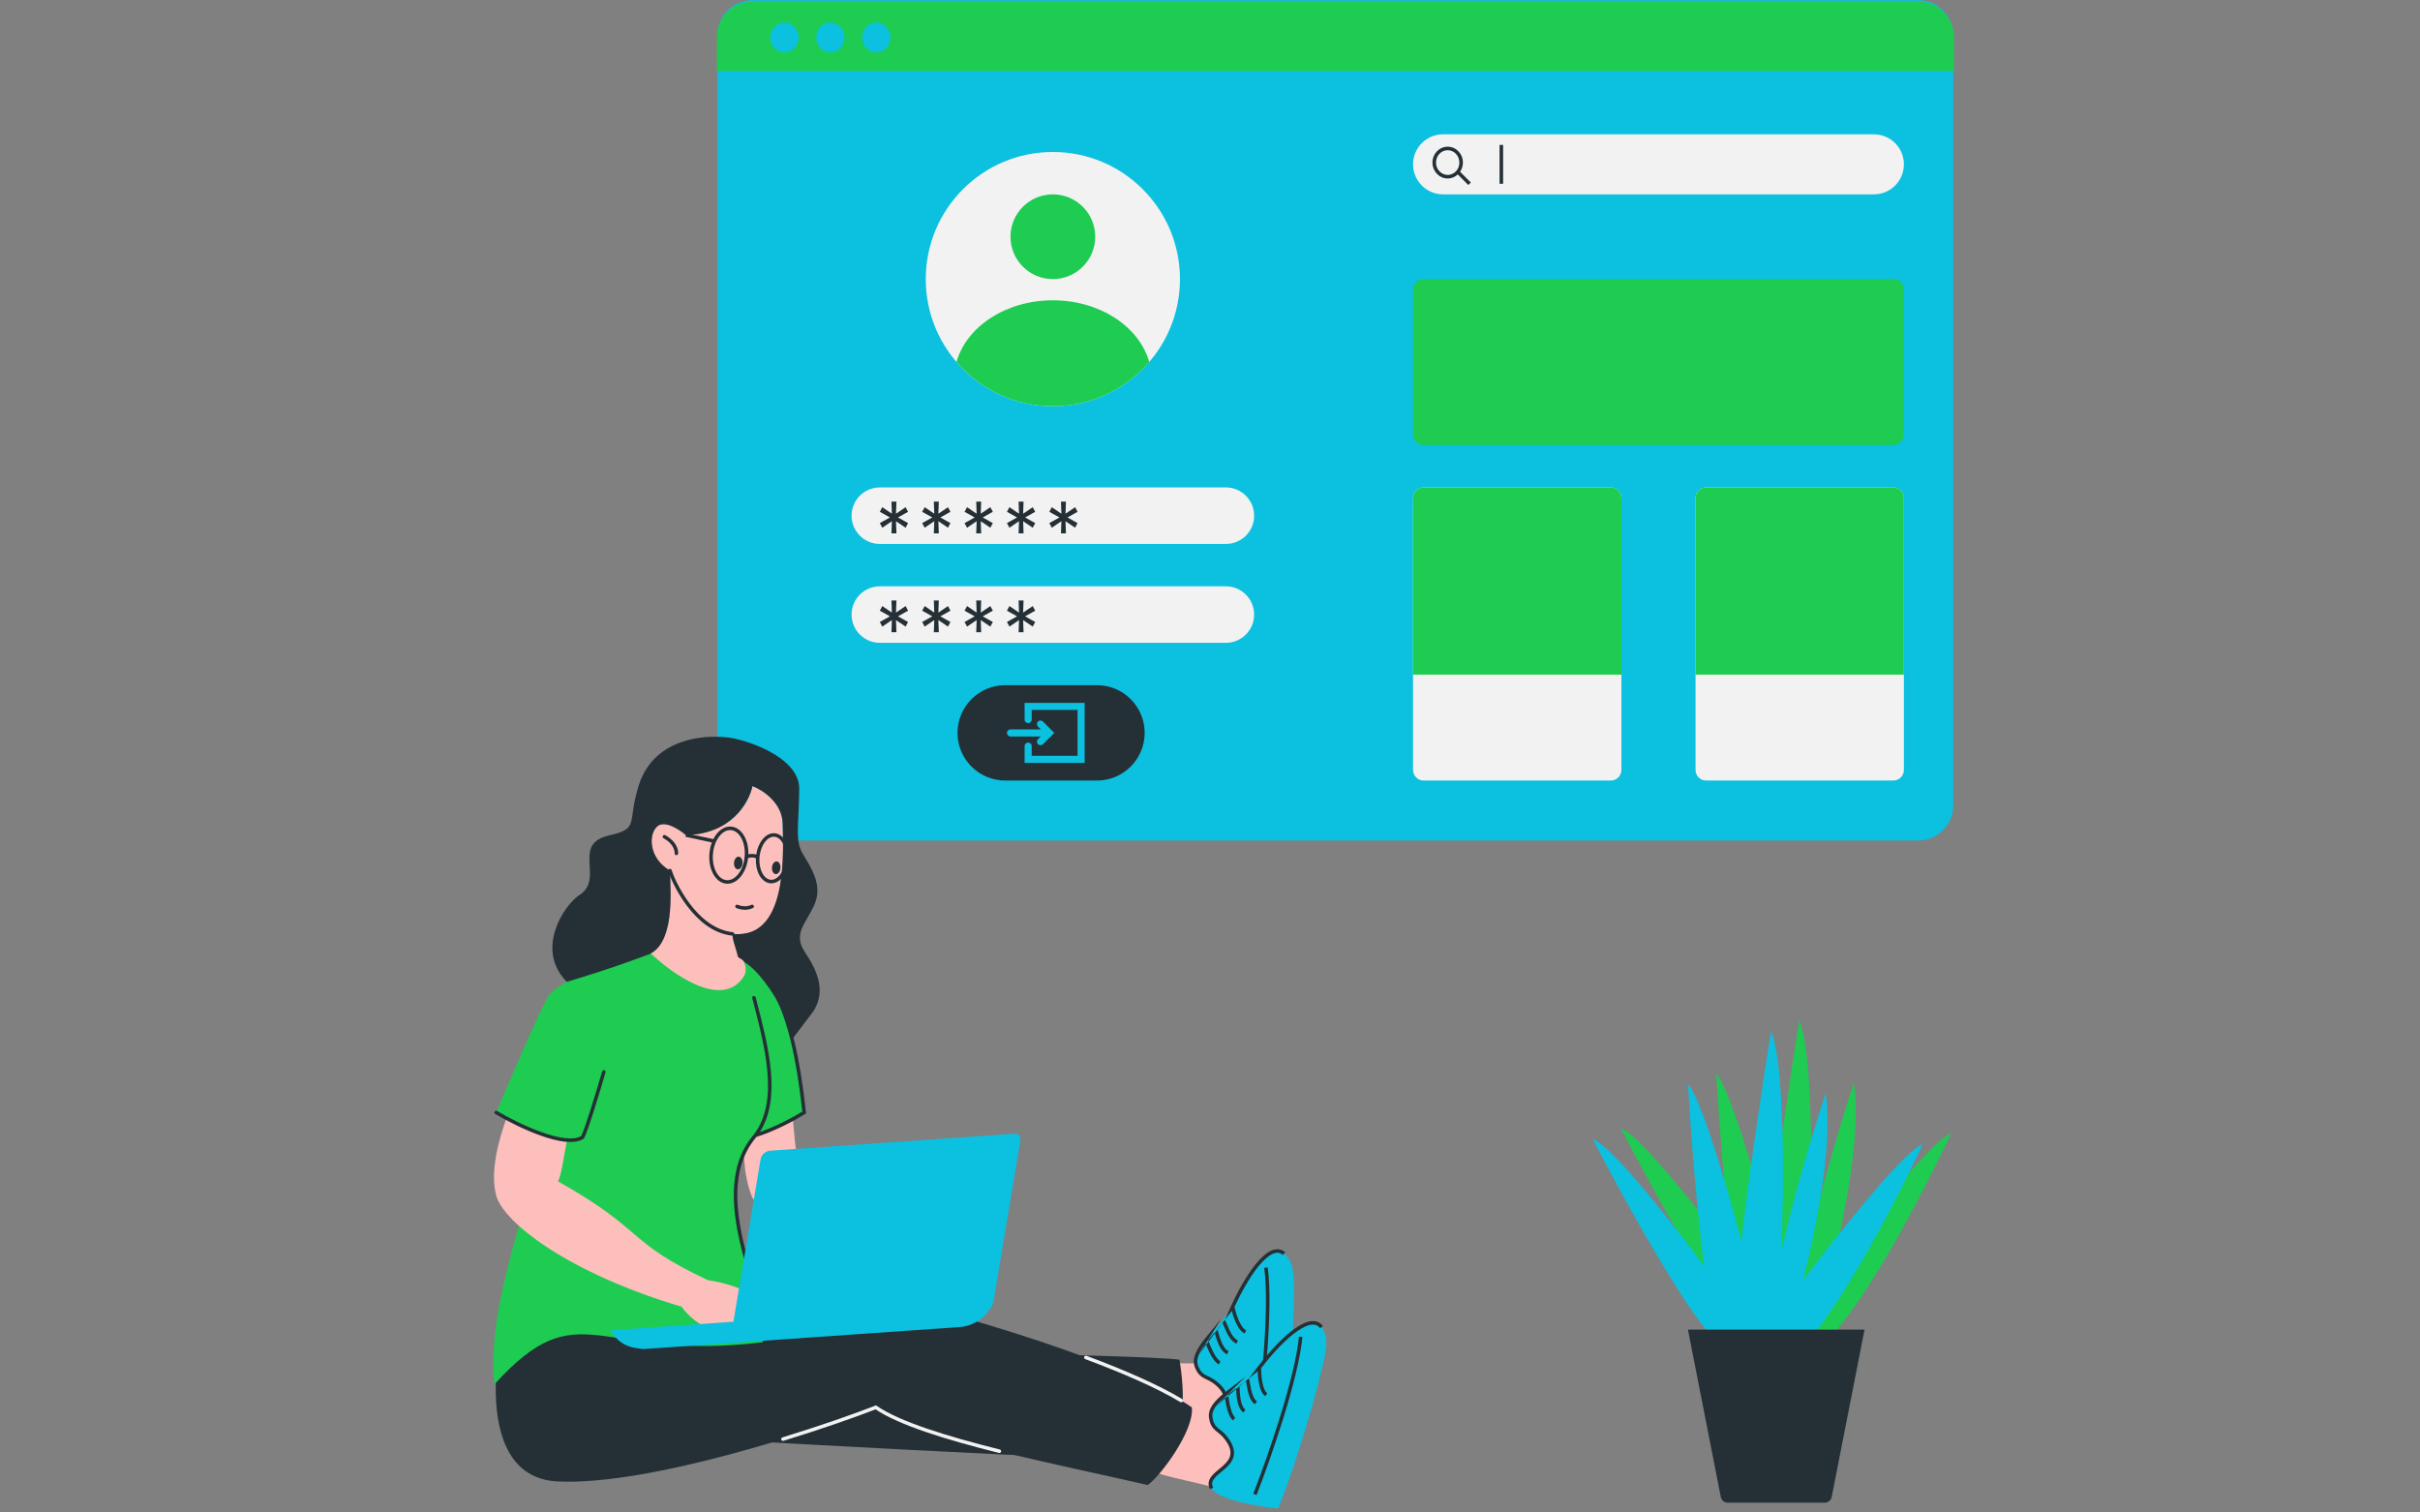 <svg xmlns="http://www.w3.org/2000/svg" xmlns:xlink="http://www.w3.org/1999/xlink" width="400" zoomAndPan="magnify" viewBox="0 0 300 187.5" height="250" preserveAspectRatio="xMidYMid meet" version="1.0"><rect x="0" y="0" width="300" height="187.5" fill="#808080" stroke="none"/><defs><clipPath id="28229de32b"><path d="M 88 0 L 242.543 0 L 242.543 105 L 88 105 Z M 88 0 " clip-rule="nonzero"/></clipPath><clipPath id="d80347b2e1"><path d="M 88 0 L 242.543 0 L 242.543 9 L 88 9 Z M 88 0 " clip-rule="nonzero"/></clipPath></defs><g clip-path="url(#28229de32b)"><path fill="#0cc0df" d="M 88.934 4.395 C 88.934 1.977 90.891 0.016 93.309 0.016 L 237.773 0.016 C 240.191 0.016 242.148 1.977 242.148 4.395 L 242.148 99.828 C 242.148 102.242 240.191 104.203 237.773 104.203 L 93.309 104.203 C 90.891 104.203 88.934 102.242 88.934 99.828 Z M 88.934 4.395 " fill-opacity="1" fill-rule="nonzero"/></g><g clip-path="url(#d80347b2e1)"><path fill="#1ecc52" d="M 88.867 4.594 C 88.867 2.176 90.824 0.215 93.242 0.215 L 237.852 0.215 C 240.266 0.215 242.227 2.176 242.227 4.594 L 242.227 8.805 L 88.867 8.805 Z M 88.867 4.594 " fill-opacity="1" fill-rule="nonzero"/></g><path fill="#0cc0df" d="M 99 4.648 C 99 5.668 98.219 6.5 97.25 6.5 C 96.281 6.5 95.5 5.668 95.5 4.648 C 95.5 3.625 96.281 2.793 97.25 2.793 C 98.219 2.793 99 3.625 99 4.648 Z M 99 4.648 " fill-opacity="1" fill-rule="nonzero"/><path fill="#0cc0df" d="M 104.691 4.648 C 104.691 5.668 103.906 6.5 102.941 6.5 C 101.973 6.5 101.188 5.668 101.188 4.648 C 101.188 3.625 101.973 2.793 102.941 2.793 C 103.906 2.793 104.691 3.625 104.691 4.648 Z M 104.691 4.648 " fill-opacity="1" fill-rule="nonzero"/><path fill="#0cc0df" d="M 110.383 4.648 C 110.383 5.668 109.598 6.5 108.633 6.5 C 107.664 6.5 106.879 5.668 106.879 4.648 C 106.879 3.625 107.664 2.793 108.633 2.793 C 109.598 2.793 110.383 3.625 110.383 4.648 Z M 110.383 4.648 " fill-opacity="1" fill-rule="nonzero"/><path fill="#f2f2f2" d="M 146.277 34.598 C 146.277 43.305 139.223 50.359 130.52 50.359 C 121.816 50.359 114.762 43.305 114.762 34.598 C 114.762 25.895 121.816 18.84 130.52 18.84 C 139.223 18.84 146.277 25.895 146.277 34.598 Z M 146.277 34.598 " fill-opacity="1" fill-rule="nonzero"/><path fill="#f2f2f2" d="M 105.566 63.93 C 105.566 61.996 107.137 60.426 109.07 60.426 L 151.969 60.426 C 153.906 60.426 155.473 61.996 155.473 63.93 C 155.473 65.863 153.906 67.434 151.969 67.434 L 109.07 67.434 C 107.137 67.434 105.566 65.863 105.566 63.93 Z M 105.566 63.93 " fill-opacity="1" fill-rule="nonzero"/><path fill="#f2f2f2" d="M 105.566 76.188 C 105.566 74.254 107.137 72.684 109.07 72.684 L 151.969 72.684 C 153.906 72.684 155.473 74.254 155.473 76.188 C 155.473 78.121 153.906 79.688 151.969 79.688 L 109.07 79.688 C 107.137 79.688 105.566 78.121 105.566 76.188 Z M 105.566 76.188 " fill-opacity="1" fill-rule="nonzero"/><path fill="#253036" d="M 118.699 90.852 C 118.699 87.59 121.348 84.941 124.609 84.941 L 135.992 84.941 C 139.254 84.941 141.902 87.59 141.902 90.852 C 141.902 94.117 139.254 96.762 135.992 96.762 L 124.609 96.762 C 121.348 96.762 118.699 94.117 118.699 90.852 Z M 118.699 90.852 " fill-opacity="1" fill-rule="nonzero"/><path fill="#0cc0df" d="M 128.68 89.445 C 128.852 89.277 129.129 89.277 129.301 89.449 L 130.699 90.867 L 129.297 92.258 C 129.125 92.426 128.848 92.426 128.676 92.254 C 128.508 92.082 128.508 91.805 128.68 91.637 L 129.016 91.301 L 125.266 91.301 C 125.023 91.301 124.828 91.105 124.828 90.863 C 124.828 90.621 125.023 90.426 125.266 90.426 L 129.035 90.426 L 128.676 90.066 C 128.508 89.895 128.508 89.617 128.68 89.445 Z M 128.68 89.445 " fill-opacity="1" fill-rule="evenodd"/><path fill="#0cc0df" d="M 127.016 87.133 L 134.461 87.133 L 134.461 94.574 L 127.016 94.574 L 127.016 92.492 C 127.016 92.254 127.215 92.055 127.457 92.055 C 127.695 92.055 127.895 92.254 127.895 92.492 L 127.895 93.699 L 133.582 93.699 L 133.582 88.008 L 127.895 88.008 L 127.895 89.211 C 127.895 89.453 127.695 89.648 127.457 89.648 C 127.215 89.648 127.016 89.453 127.016 89.211 Z M 127.016 87.133 " fill-opacity="1" fill-rule="evenodd"/><path fill="#1ecc52" d="M 135.773 29.348 C 135.773 32.246 133.422 34.598 130.52 34.598 C 127.617 34.598 125.266 32.246 125.266 29.348 C 125.266 26.445 127.617 24.094 130.52 24.094 C 133.422 24.094 135.773 26.445 135.773 29.348 Z M 135.773 29.348 " fill-opacity="1" fill-rule="nonzero"/><path fill="#1ecc52" d="M 130.52 37.227 C 124.691 37.227 119.812 40.492 118.57 44.875 C 121.461 48.23 125.742 50.359 130.52 50.359 C 135.297 50.359 139.578 48.23 142.469 44.875 C 141.227 40.492 136.348 37.227 130.52 37.227 Z M 130.52 37.227 " fill-opacity="1" fill-rule="nonzero"/><path fill="#253036" d="M 110.512 66.117 L 110.562 64.613 L 109.375 65.422 L 109.07 64.848 L 110.32 64.148 L 109.07 63.449 L 109.375 62.875 L 110.562 63.684 L 110.512 62.18 L 111.129 62.18 L 111.074 63.684 L 112.266 62.875 L 112.57 63.449 L 111.32 64.148 L 112.57 64.848 L 112.266 65.422 L 111.074 64.613 L 111.129 66.117 Z M 110.512 66.117 " fill-opacity="1" fill-rule="nonzero"/><path fill="#253036" d="M 110.512 78.375 L 110.562 76.871 L 109.375 77.68 L 109.07 77.105 L 110.32 76.406 L 109.07 75.707 L 109.375 75.133 L 110.562 75.941 L 110.512 74.438 L 111.129 74.438 L 111.074 75.941 L 112.266 75.133 L 112.57 75.707 L 111.32 76.406 L 112.57 77.105 L 112.266 77.68 L 111.074 76.871 L 111.129 78.375 Z M 110.512 78.375 " fill-opacity="1" fill-rule="nonzero"/><path fill="#253036" d="M 115.766 66.117 L 115.816 64.613 L 114.629 65.422 L 114.32 64.848 L 115.574 64.148 L 114.32 63.449 L 114.629 62.875 L 115.816 63.684 L 115.766 62.18 L 116.379 62.18 L 116.328 63.684 L 117.52 62.875 L 117.824 63.449 L 116.57 64.148 L 117.824 64.848 L 117.52 65.422 L 116.328 64.613 L 116.379 66.117 Z M 115.766 66.117 " fill-opacity="1" fill-rule="nonzero"/><path fill="#253036" d="M 115.766 78.375 L 115.816 76.871 L 114.629 77.68 L 114.32 77.105 L 115.574 76.406 L 114.32 75.707 L 114.629 75.133 L 115.816 75.941 L 115.766 74.438 L 116.379 74.438 L 116.328 75.941 L 117.52 75.133 L 117.824 75.707 L 116.57 76.406 L 117.824 77.105 L 117.52 77.68 L 116.328 76.871 L 116.379 78.375 Z M 115.766 78.375 " fill-opacity="1" fill-rule="nonzero"/><path fill="#253036" d="M 121.02 66.117 L 121.07 64.613 L 119.883 65.422 L 119.574 64.848 L 120.828 64.148 L 119.574 63.449 L 119.883 62.875 L 121.07 63.684 L 121.02 62.18 L 121.633 62.18 L 121.582 63.684 L 122.77 62.875 L 123.078 63.449 L 121.824 64.148 L 123.078 64.848 L 122.77 65.422 L 121.582 64.613 L 121.633 66.117 Z M 121.02 66.117 " fill-opacity="1" fill-rule="nonzero"/><path fill="#253036" d="M 121.02 78.375 L 121.07 76.871 L 119.883 77.68 L 119.574 77.105 L 120.828 76.406 L 119.574 75.707 L 119.883 75.133 L 121.07 75.941 L 121.02 74.438 L 121.633 74.438 L 121.582 75.941 L 122.77 75.133 L 123.078 75.707 L 121.824 76.406 L 123.078 77.105 L 122.77 77.68 L 121.582 76.871 L 121.633 78.375 Z M 121.02 78.375 " fill-opacity="1" fill-rule="nonzero"/><path fill="#253036" d="M 126.273 66.117 L 126.324 64.613 L 125.137 65.422 L 124.828 64.848 L 126.082 64.148 L 124.828 63.449 L 125.137 62.875 L 126.324 63.684 L 126.273 62.18 L 126.887 62.18 L 126.836 63.684 L 128.023 62.875 L 128.332 63.449 L 127.078 64.148 L 128.332 64.848 L 128.023 65.422 L 126.836 64.613 L 126.887 66.117 Z M 126.273 66.117 " fill-opacity="1" fill-rule="nonzero"/><path fill="#253036" d="M 131.527 66.117 L 131.578 64.613 L 130.387 65.422 L 130.082 64.848 L 131.336 64.148 L 130.082 63.449 L 130.387 62.875 L 131.578 63.684 L 131.527 62.18 L 132.141 62.18 L 132.09 63.684 L 133.277 62.875 L 133.582 63.449 L 132.332 64.148 L 133.582 64.848 L 133.277 65.422 L 132.09 64.613 L 132.141 66.117 Z M 131.527 66.117 " fill-opacity="1" fill-rule="nonzero"/><path fill="#253036" d="M 126.273 78.375 L 126.324 76.871 L 125.137 77.68 L 124.828 77.105 L 126.082 76.406 L 124.828 75.707 L 125.137 75.133 L 126.324 75.941 L 126.273 74.438 L 126.887 74.438 L 126.836 75.941 L 128.023 75.133 L 128.332 75.707 L 127.078 76.406 L 128.332 77.105 L 128.023 77.68 L 126.836 76.871 L 126.887 78.375 Z M 126.273 78.375 " fill-opacity="1" fill-rule="nonzero"/><path fill="#f2f2f2" d="M 175.172 20.371 C 175.172 18.316 176.836 16.652 178.891 16.652 L 232.301 16.652 C 234.355 16.652 236.02 18.316 236.02 20.371 C 236.02 22.426 234.355 24.094 232.301 24.094 L 178.891 24.094 C 176.836 24.094 175.172 22.426 175.172 20.371 Z M 175.172 20.371 " fill-opacity="1" fill-rule="nonzero"/><path fill="#253036" d="M 179.465 18.621 C 178.676 18.621 178.016 19.297 178.016 20.152 C 178.016 21.008 178.676 21.684 179.465 21.684 C 179.895 21.684 180.281 21.488 180.551 21.172 C 180.777 20.902 180.914 20.547 180.914 20.152 C 180.914 19.297 180.258 18.621 179.465 18.621 Z M 177.578 20.152 C 177.578 19.074 178.414 18.184 179.465 18.184 C 180.52 18.184 181.352 19.074 181.352 20.152 C 181.352 20.578 181.223 20.969 181.004 21.293 L 182.332 22.625 L 182.02 22.934 L 180.719 21.625 C 180.387 21.934 179.949 22.125 179.465 22.125 C 178.414 22.125 177.578 21.23 177.578 20.152 Z M 177.578 20.152 " fill-opacity="1" fill-rule="evenodd"/><path fill="#1ecc52" d="M 175.172 35.914 C 175.172 35.188 175.762 34.598 176.484 34.598 L 234.707 34.598 C 235.434 34.598 236.02 35.188 236.02 35.914 L 236.02 53.859 C 236.02 54.586 235.434 55.176 234.707 55.176 L 176.484 55.176 C 175.762 55.176 175.172 54.586 175.172 53.859 Z M 175.172 35.914 " fill-opacity="1" fill-rule="nonzero"/><path fill="#f2f2f2" d="M 175.172 61.742 C 175.172 61.016 175.762 60.426 176.484 60.426 L 199.688 60.426 C 200.41 60.426 201 61.016 201 61.742 L 201 95.449 C 201 96.176 200.41 96.762 199.688 96.762 L 176.484 96.762 C 175.762 96.762 175.172 96.176 175.172 95.449 Z M 175.172 61.742 " fill-opacity="1" fill-rule="nonzero"/><path fill="#f2f2f2" d="M 210.191 61.742 C 210.191 61.016 210.781 60.426 211.508 60.426 L 234.707 60.426 C 235.434 60.426 236.02 61.016 236.02 61.742 L 236.02 95.449 C 236.02 96.176 235.434 96.762 234.707 96.762 L 211.508 96.762 C 210.781 96.762 210.191 96.176 210.191 95.449 Z M 210.191 61.742 " fill-opacity="1" fill-rule="nonzero"/><path fill="#1ecc52" d="M 175.172 61.742 C 175.172 61.016 175.762 60.426 176.484 60.426 L 199.688 60.426 C 200.41 60.426 201 61.016 201 61.742 L 201 83.629 L 175.172 83.629 Z M 175.172 61.742 " fill-opacity="1" fill-rule="nonzero"/><path fill="#1ecc52" d="M 210.191 61.742 C 210.191 61.016 210.781 60.426 211.508 60.426 L 234.707 60.426 C 235.434 60.426 236.02 61.016 236.02 61.742 L 236.02 83.629 L 210.191 83.629 Z M 210.191 61.742 " fill-opacity="1" fill-rule="nonzero"/><path fill="#253036" d="M 185.898 17.965 L 186.336 17.965 L 186.336 22.781 L 185.898 22.781 Z M 185.898 17.965 " fill-opacity="1" fill-rule="evenodd"/><path fill="#fcbfbc" d="M 153.754 178.465 C 152.594 177.211 145.402 178.027 142.746 177.508 L 142.277 168.547 C 142.496 168.535 150.914 170.285 152.066 167.156 C 155.176 169.625 154.219 176.176 153.754 178.465 Z M 153.754 178.465 " fill-opacity="1" fill-rule="nonzero"/><path fill="#0cc0df" d="M 148.336 169.438 C 148.984 171.043 149.801 170.441 151.176 171.855 C 153.781 174.539 148.859 176.125 150.41 177.949 C 151.375 179.086 156.469 178.906 159.016 178.5 C 159.703 174.172 160.387 165.855 160.402 160.199 C 160.406 158.5 160.488 156.488 159.188 155.402 C 157.246 153.781 154.285 158.723 152.805 162.012 C 152.395 162.57 151.973 163.109 151.578 163.605 L 151.465 163.746 C 151.203 164.078 150.934 164.398 150.668 164.715 C 150.27 165.191 149.879 165.652 149.531 166.094 C 148.559 167.328 147.926 168.426 148.336 169.438 Z M 148.336 169.438 " fill-opacity="1" fill-rule="nonzero"/><path fill="#253036" d="M 148.617 167.93 C 148.402 168.453 148.363 168.918 148.539 169.352 C 148.691 169.734 148.852 169.973 149.016 170.141 C 149.18 170.305 149.359 170.414 149.578 170.523 C 149.637 170.551 149.699 170.582 149.762 170.609 C 150.184 170.812 150.707 171.062 151.332 171.703 C 152.02 172.41 152.234 173.078 152.152 173.711 C 152.074 174.328 151.719 174.875 151.363 175.355 C 151.277 175.473 151.191 175.582 151.113 175.688 C 151.02 175.809 150.926 175.93 150.832 176.055 C 150.668 176.281 150.531 176.492 150.441 176.695 C 150.348 176.895 150.309 177.078 150.32 177.254 C 150.336 177.426 150.406 177.609 150.574 177.805 L 150.242 178.09 C 150.023 177.832 149.91 177.566 149.887 177.289 C 149.863 177.02 149.93 176.758 150.043 176.512 C 150.152 176.27 150.309 176.031 150.48 175.797 C 150.57 175.676 150.672 175.543 150.773 175.41 C 150.855 175.301 150.938 175.195 151.012 175.094 C 151.367 174.617 151.656 174.148 151.719 173.656 C 151.781 173.184 151.633 172.645 151.016 172.008 C 150.449 171.426 149.992 171.207 149.578 171.008 C 149.512 170.977 149.449 170.945 149.387 170.914 C 149.148 170.797 148.918 170.664 148.703 170.445 C 148.488 170.23 148.301 169.938 148.133 169.516 C 147.898 168.941 147.969 168.355 148.215 167.766 C 148.453 167.18 148.871 166.578 149.359 165.957 C 149.652 165.582 149.98 165.195 150.312 164.797 C 150.375 164.723 150.438 164.648 150.504 164.574 C 150.766 164.258 151.031 163.938 151.293 163.609 L 151.406 163.469 M 151.547 163.992 C 151.336 164.254 151.125 164.512 150.914 164.762 C 150.926 164.793 150.934 164.824 150.941 164.859 C 150.953 164.902 150.965 164.949 150.98 165 L 150.984 165.016 C 151 165.07 151.016 165.133 151.031 165.195 C 151.102 165.457 151.191 165.77 151.309 166.086 C 151.426 166.402 151.57 166.715 151.738 166.969 C 151.91 167.227 152.094 167.41 152.297 167.492 L 152.125 167.898 C 151.812 167.766 151.566 167.504 151.375 167.211 C 151.18 166.918 151.023 166.57 150.898 166.238 C 150.777 165.902 150.68 165.574 150.609 165.312 C 150.598 165.262 150.582 165.215 150.57 165.168 C 150.293 165.5 150.027 165.82 149.777 166.133 C 149.785 166.145 149.789 166.16 149.797 166.18 C 149.887 166.426 150.047 166.871 150.27 167.344 C 150.414 167.648 150.578 167.957 150.758 168.215 C 150.938 168.473 151.125 168.668 151.301 168.766 L 151.086 169.148 C 150.824 169 150.594 168.746 150.398 168.465 C 150.199 168.18 150.023 167.848 149.875 167.531 C 149.703 167.164 149.559 166.801 149.461 166.539 C 149.09 167.035 148.797 167.496 148.617 167.93 M 151.848 163.617 C 151.922 163.75 151.996 163.914 152.066 164.086 C 152.09 164.141 152.113 164.199 152.141 164.258 C 152.227 164.465 152.316 164.684 152.422 164.906 C 152.559 165.188 152.707 165.461 152.883 165.688 C 153.059 165.914 153.25 166.082 153.457 166.172 L 153.285 166.574 C 152.984 166.445 152.738 166.215 152.539 165.957 C 152.336 165.695 152.168 165.391 152.027 165.094 C 151.918 164.859 151.82 164.629 151.734 164.422 C 151.711 164.363 151.688 164.309 151.664 164.254 C 151.621 164.156 151.582 164.066 151.547 163.992 M 151.848 163.617 C 152.125 163.27 152.41 162.898 152.699 162.516 C 152.809 162.922 152.965 163.402 153.16 163.852 C 153.297 164.172 153.461 164.48 153.645 164.734 C 153.828 164.984 154.047 165.203 154.305 165.312 L 154.477 164.91 C 154.324 164.844 154.16 164.699 154 164.477 C 153.84 164.258 153.691 163.977 153.559 163.676 C 153.312 163.105 153.129 162.469 153.031 162.035 C 153.77 160.41 154.859 158.406 155.992 157.004 C 156.57 156.289 157.145 155.75 157.676 155.484 C 157.941 155.352 158.184 155.293 158.406 155.305 C 158.625 155.312 158.836 155.395 159.047 155.57 L 159.324 155.234 C 159.051 155.004 158.746 154.883 158.426 154.867 C 158.109 154.852 157.793 154.938 157.48 155.09 C 156.867 155.398 156.242 155.996 155.652 156.727 C 154.473 158.188 153.359 160.25 152.613 161.902 M 157.117 167.352 C 156.84 171.168 156.387 174.973 156.023 177.492 L 155.59 177.43 C 155.953 174.918 156.406 171.125 156.684 167.32 C 156.961 163.512 157.059 159.711 156.723 157.176 L 157.156 157.117 C 157.5 159.703 157.398 163.543 157.117 167.352 Z M 157.117 167.352 " fill-opacity="1" fill-rule="evenodd"/><path fill="#fcbfbc" d="M 153.348 185.773 C 152.496 184.293 145.309 183.469 142.836 182.367 L 144.395 173.527 C 144.609 173.566 152.418 177.164 154.246 174.375 C 156.719 177.48 154.312 183.648 153.348 185.773 Z M 153.348 185.773 " fill-opacity="1" fill-rule="nonzero"/><path fill="#0cc0df" d="M 150.098 175.758 C 150.367 177.469 151.297 177.066 152.32 178.754 C 154.254 181.957 149.102 182.391 150.203 184.516 C 150.887 185.844 155.891 186.816 158.465 186.992 C 160.109 182.93 162.645 174.98 163.93 169.469 C 164.316 167.816 164.848 165.875 163.828 164.523 C 162.301 162.508 158.305 166.656 156.121 169.531 C 155.594 169.98 155.062 170.41 154.57 170.805 L 154.426 170.918 C 154.094 171.18 153.762 171.434 153.434 171.68 C 152.934 172.059 152.449 172.418 152.012 172.77 C 150.789 173.754 149.926 174.68 150.098 175.758 Z M 150.098 175.758 " fill-opacity="1" fill-rule="nonzero"/><path fill="#253036" d="M 150.711 174.355 C 150.383 174.812 150.238 175.258 150.312 175.723 C 150.375 176.129 150.477 176.395 150.602 176.594 C 150.723 176.793 150.875 176.938 151.066 177.094 C 151.117 177.137 151.168 177.18 151.223 177.223 C 151.59 177.512 152.043 177.875 152.504 178.641 C 153.016 179.484 153.078 180.18 152.855 180.781 C 152.641 181.363 152.172 181.816 151.715 182.207 C 151.605 182.301 151.5 182.387 151.395 182.473 C 151.277 182.57 151.16 182.668 151.043 182.77 C 150.832 182.953 150.648 183.125 150.516 183.301 C 150.379 183.48 150.297 183.648 150.273 183.82 C 150.25 183.992 150.277 184.184 150.395 184.418 L 150.008 184.617 C 149.852 184.316 149.801 184.031 149.84 183.758 C 149.879 183.488 150.004 183.25 150.168 183.035 C 150.328 182.824 150.539 182.625 150.754 182.438 C 150.871 182.34 151 182.23 151.125 182.125 C 151.23 182.039 151.336 181.953 151.434 181.871 C 151.887 181.484 152.273 181.098 152.445 180.629 C 152.609 180.184 152.59 179.625 152.133 178.867 C 151.711 178.172 151.312 177.852 150.953 177.566 C 150.898 177.523 150.84 177.477 150.785 177.434 C 150.582 177.266 150.387 177.086 150.227 176.824 C 150.066 176.562 149.949 176.238 149.879 175.789 C 149.785 175.18 149.984 174.621 150.352 174.102 C 150.719 173.586 151.262 173.094 151.875 172.598 C 152.246 172.301 152.652 171.996 153.066 171.684 C 153.145 171.625 153.223 171.566 153.301 171.508 C 153.629 171.258 153.961 171.008 154.289 170.746 L 154.434 170.633 M 154.449 171.176 C 154.188 171.383 153.922 171.586 153.66 171.781 C 153.664 171.816 153.664 171.848 153.668 171.883 C 153.668 171.926 153.668 171.977 153.672 172.027 L 153.672 172.043 C 153.672 172.102 153.676 172.168 153.68 172.234 C 153.688 172.5 153.707 172.828 153.75 173.16 C 153.793 173.496 153.859 173.832 153.969 174.121 C 154.074 174.41 154.215 174.629 154.391 174.754 L 154.133 175.109 C 153.859 174.91 153.68 174.602 153.559 174.273 C 153.434 173.941 153.359 173.57 153.316 173.219 C 153.27 172.863 153.25 172.52 153.242 172.25 C 153.238 172.199 153.238 172.148 153.234 172.102 C 152.891 172.363 152.559 172.613 152.246 172.863 C 152.25 172.879 152.25 172.895 152.254 172.91 C 152.285 173.176 152.344 173.645 152.453 174.156 C 152.523 174.484 152.617 174.82 152.73 175.109 C 152.852 175.406 152.988 175.637 153.137 175.773 L 152.84 176.094 C 152.621 175.891 152.453 175.59 152.324 175.273 C 152.195 174.949 152.098 174.59 152.023 174.246 C 151.938 173.852 151.883 173.465 151.848 173.188 C 151.375 173.586 150.984 173.973 150.711 174.355 M 154.828 170.879 C 154.871 171.023 154.902 171.203 154.938 171.383 C 154.945 171.441 154.957 171.504 154.969 171.566 C 155.004 171.785 155.047 172.023 155.098 172.262 C 155.168 172.566 155.254 172.867 155.371 173.129 C 155.492 173.391 155.637 173.598 155.824 173.73 L 155.562 174.082 C 155.297 173.891 155.113 173.609 154.973 173.312 C 154.836 173.012 154.742 172.676 154.672 172.355 C 154.617 172.105 154.574 171.855 154.535 171.637 C 154.523 171.574 154.516 171.516 154.504 171.457 C 154.484 171.352 154.469 171.258 154.449 171.176 M 154.828 170.879 C 155.176 170.598 155.539 170.305 155.906 169.996 C 155.922 170.414 155.965 170.918 156.055 171.402 C 156.117 171.742 156.207 172.078 156.328 172.371 C 156.449 172.656 156.613 172.918 156.84 173.082 L 157.098 172.727 C 156.965 172.633 156.84 172.453 156.73 172.199 C 156.625 171.949 156.543 171.645 156.484 171.32 C 156.367 170.707 156.336 170.047 156.34 169.605 C 157.422 168.184 158.934 166.477 160.355 165.363 C 161.078 164.801 161.762 164.402 162.34 164.262 C 162.625 164.195 162.875 164.191 163.086 164.25 C 163.297 164.312 163.488 164.438 163.652 164.656 L 164 164.391 C 163.785 164.102 163.516 163.918 163.207 163.832 C 162.902 163.742 162.57 163.758 162.234 163.836 C 161.566 164 160.824 164.441 160.086 165.02 C 158.609 166.176 157.059 167.938 155.961 169.379 M 159.125 175.703 C 157.996 179.359 156.695 182.961 155.773 185.336 L 155.367 185.18 C 156.285 182.812 157.578 179.219 158.707 175.574 C 159.832 171.926 160.785 168.246 161.027 165.699 L 161.461 165.738 C 161.215 168.336 160.254 172.051 159.125 175.703 Z M 159.125 175.703 " fill-opacity="1" fill-rule="evenodd"/><path fill="#fcbfbc" d="M 98.941 144.039 C 98.5 142.508 98.238 137.125 98.062 136.598 C 96.02 137.328 92.855 137.648 92.152 139.227 C 92.152 141.633 92.016 145.539 93.25 148.418 C 93.906 149.949 103.609 155.422 106.82 156.078 L 112.074 153.453 C 110.32 152.051 102.805 145.5 98.941 144.039 Z M 98.941 144.039 " fill-opacity="1" fill-rule="nonzero"/><path fill="#253036" d="M 146.215 168.555 C 140.609 167.855 98.715 167.461 81.645 166.367 C 80.242 168.645 79.309 175.047 79.016 177.969 C 82.52 177.969 142.93 181.688 144.242 180.812 C 147.09 177.969 146.871 172.496 146.215 168.555 Z M 146.215 168.555 " fill-opacity="1" fill-rule="nonzero"/><path fill="#253036" d="M 69.168 183.656 C 57.785 183.133 61.477 163.887 64.688 155.859 C 68.48 158.699 77.25 164.266 81.977 163.809 C 92.5 162.754 103.352 160.043 107.473 160.457 C 111.777 160.887 138.75 168.223 147.746 174.465 C 148.098 177.266 143.879 183 142.273 184.098 C 131.984 181.688 114.258 178.406 108.566 174.465 C 101.387 177.266 80.547 184.184 69.168 183.656 Z M 69.168 183.656 " fill-opacity="1" fill-rule="nonzero"/><path fill="#f2f2f2" d="M 134.406 168.207 C 134.449 168.094 134.574 168.039 134.688 168.078 C 139.309 169.801 143.566 171.645 146.547 173.434 C 146.648 173.496 146.684 173.629 146.621 173.734 C 146.559 173.836 146.422 173.871 146.32 173.809 C 143.375 172.039 139.148 170.207 134.535 168.488 C 134.422 168.449 134.367 168.32 134.406 168.207 Z M 134.406 168.207 " fill-opacity="1" fill-rule="evenodd"/><path fill="#f2f2f2" d="M 108.594 174.219 L 108.691 174.285 C 110.102 175.262 112.281 176.207 114.934 177.113 C 117.586 178.02 120.691 178.879 123.941 179.691 C 124.059 179.719 124.129 179.84 124.102 179.957 C 124.07 180.074 123.953 180.145 123.836 180.117 C 120.578 179.301 117.461 178.438 114.793 177.527 C 112.191 176.637 110 175.699 108.539 174.711 C 106.02 175.691 101.902 177.148 97.125 178.613 C 97.008 178.648 96.887 178.586 96.852 178.469 C 96.816 178.355 96.879 178.23 96.996 178.195 C 101.832 176.711 105.988 175.234 108.488 174.262 Z M 108.594 174.219 " fill-opacity="1" fill-rule="evenodd"/><path fill="#1ecc52" d="M 91.711 118.648 C 90.312 124.605 83.832 120.547 80.328 117.773 C 76.973 118.797 69.078 121.406 67.852 123.684 C 66.629 125.961 63.109 134.117 61.508 137.91 C 62.773 138.664 64.754 139.695 66.711 140.434 C 66.125 149.598 60.246 160.805 61.285 171.621 C 72.012 159.801 73.98 168.992 94.777 166.367 C 96.527 163.738 87 148.801 93.461 140.977 C 93.523 140.902 93.582 140.828 93.641 140.75 C 95.926 140.055 98.434 138.699 99.695 137.91 C 98.164 123.684 95.098 120.621 91.711 118.648 Z M 91.711 118.648 " fill-opacity="1" fill-rule="nonzero"/><path fill="#253036" d="M 91.523 118.539 C 91.582 118.438 91.719 118.398 91.82 118.461 C 93.543 119.461 95.191 120.75 96.594 123.586 C 97.992 126.414 99.145 130.766 99.91 137.887 L 99.926 138.023 L 99.809 138.098 C 98.555 138.883 96.066 140.23 93.773 140.941 C 93.727 141 93.68 141.059 93.633 141.117 C 92.059 143.023 91.449 145.371 91.406 147.879 C 91.363 150.391 91.887 153.051 92.562 155.562 C 92.973 157.082 93.43 158.523 93.848 159.852 C 94.125 160.734 94.391 161.566 94.609 162.332 C 94.883 163.277 95.094 164.121 95.176 164.816 C 95.254 165.496 95.223 166.09 94.957 166.488 C 94.891 166.59 94.754 166.617 94.656 166.547 C 94.555 166.48 94.527 166.344 94.594 166.246 C 94.766 165.988 94.82 165.535 94.738 164.867 C 94.66 164.211 94.465 163.395 94.191 162.453 C 93.977 161.711 93.715 160.887 93.438 160.008 C 93.016 158.668 92.547 157.195 92.141 155.676 C 91.461 153.148 90.926 150.445 90.969 147.871 C 91.012 145.297 91.637 142.844 93.293 140.836 C 93.355 140.766 93.41 140.691 93.469 140.617 C 95.055 138.543 95.391 135.793 95.125 132.809 C 94.879 129.996 94.102 127.012 93.383 124.238 C 93.336 124.07 93.293 123.906 93.25 123.738 C 93.219 123.621 93.293 123.504 93.406 123.473 C 93.523 123.441 93.645 123.512 93.676 123.629 C 93.719 123.797 93.762 123.969 93.809 124.141 C 94.523 126.902 95.309 129.918 95.562 132.77 C 95.809 135.555 95.551 138.215 94.195 140.34 C 96.211 139.637 98.297 138.516 99.461 137.797 C 98.695 130.777 97.559 126.52 96.203 123.781 C 94.844 121.039 93.266 119.809 91.602 118.84 C 91.496 118.777 91.461 118.645 91.523 118.539 Z M 91.523 118.539 " fill-opacity="1" fill-rule="evenodd"/><path fill="#fcbfbc" d="M 84.488 161.988 C 70.48 157.832 62.383 151.527 61.508 148.199 C 60.672 145.023 62.004 140.824 62.781 138.629 C 64.977 139.801 68.086 141.18 70.293 141.336 C 69.938 143.082 69.617 145.699 69.168 146.449 C 80.109 152.578 77.484 153.891 87.773 158.707 C 89.379 158.926 92.762 159.711 93.461 161.113 C 92.66 162.5 91.188 165.621 88.211 164.398 C 87.16 164.922 85 162.793 84.488 161.988 Z M 84.488 161.988 " fill-opacity="1" fill-rule="nonzero"/><path fill="#0cc0df" d="M 125.801 140.539 L 95.508 142.648 C 94.891 142.691 94.379 143.148 94.281 143.75 L 90.922 163.852 L 75.766 164.906 C 75.742 164.906 75.727 164.934 75.738 164.957 C 76.332 166.113 77.449 166.91 78.742 167.102 L 79.672 167.238 C 79.715 167.242 79.754 167.242 79.793 167.242 L 118.941 164.516 C 120.602 164.398 122.066 163.449 122.855 162.027 C 123.004 161.852 123.109 161.637 123.148 161.402 L 126.504 141.297 C 126.574 140.883 126.23 140.512 125.801 140.539 Z M 125.801 140.539 " fill-opacity="1" fill-rule="nonzero"/><path fill="#fcbfbc" d="M 80.242 117.777 C 83.785 116.75 83.051 111.207 83.051 107.926 C 83.426 109.168 86.113 115.281 90.812 115.773 C 90.77 116.531 91.473 117.965 92.102 119.031 C 92.473 119.656 92.598 120.441 92.203 121.055 C 89.527 125.219 83.238 120.75 80.242 117.777 Z M 80.242 117.777 " fill-opacity="1" fill-rule="nonzero"/><path fill="#fcbfbc" d="M 85.02 103.52 C 90.656 103.395 92.844 99.52 93.281 97.449 C 94.508 97.914 96.973 99.496 97.027 102.105 C 97.094 105.367 97.652 115.102 92.137 115.762 C 91.68 115.816 91.238 115.82 90.812 115.773 C 86.113 115.281 83.426 109.168 83.047 107.926 C 80.367 106.371 80.367 103.375 81.504 102.422 C 82.418 101.656 84.227 102.836 85.02 103.52 Z M 85.02 103.52 " fill-opacity="1" fill-rule="nonzero"/><path fill="#253036" d="M 82.164 103.629 C 82.219 103.523 82.348 103.477 82.457 103.531 C 82.73 103.668 83.133 103.938 83.469 104.312 C 83.801 104.691 84.082 105.199 84.07 105.801 C 84.066 105.922 83.969 106.016 83.848 106.012 C 83.727 106.012 83.629 105.91 83.633 105.789 C 83.645 105.336 83.43 104.934 83.141 104.605 C 82.848 104.273 82.496 104.039 82.262 103.922 C 82.156 103.871 82.109 103.738 82.164 103.629 Z M 82.984 107.715 C 83.102 107.68 83.223 107.746 83.258 107.863 C 83.441 108.461 84.195 110.277 85.484 112 C 86.777 113.727 88.578 115.32 90.836 115.559 C 90.957 115.57 91.043 115.676 91.031 115.797 C 91.02 115.918 90.91 116.004 90.793 115.992 C 88.352 115.738 86.457 114.027 85.137 112.262 C 83.812 110.496 83.035 108.633 82.84 107.988 C 82.805 107.871 82.871 107.75 82.984 107.715 Z M 82.984 107.715 " fill-opacity="1" fill-rule="evenodd"/><path fill="#253036" d="M 85.02 103.52 C 90.656 103.395 92.844 99.52 93.281 97.449 C 94.508 97.914 96.973 99.496 97.027 102.105 C 97.094 105.367 97.652 115.102 92.137 115.762 C 91.68 115.816 91.238 115.82 90.812 115.773 C 90.77 116.52 91.254 117.59 91.492 118.648 C 94.055 120.16 95.875 123.184 96.746 124.777 C 97.145 125.504 97.672 127.16 98.195 128.848 L 100.852 125.34 C 102.441 122.77 101.281 120.281 99.773 118.016 C 98.219 115.68 100 114.426 101 112.047 C 102 109.672 100.516 107.516 99.516 105.844 C 98.52 104.172 99.039 102.281 99.078 97.793 C 99.109 94.207 93.703 92.129 90.996 91.543 C 87.91 90.949 81.234 91.25 79.234 97.203 C 77.66 102.082 79.387 102.688 75.508 103.566 C 70.746 104.648 75.031 108.984 71.777 110.988 C 69.871 112.289 66.316 117.707 70.262 121.715 C 75.508 120.184 80.109 118.43 80.109 118.43 C 83.652 117.402 83.152 110.781 83.051 107.926 C 80.367 106.371 80.367 103.375 81.504 102.422 C 82.418 101.656 84.227 102.836 85.02 103.52 Z M 85.02 103.52 " fill-opacity="1" fill-rule="nonzero"/><path fill="#253036" d="M 89.18 103.664 C 88.762 104.191 88.457 104.957 88.383 105.84 C 88.305 106.719 88.469 107.527 88.789 108.117 C 89.109 108.715 89.57 109.07 90.074 109.113 C 90.582 109.156 91.094 108.887 91.516 108.359 C 91.934 107.828 92.234 107.062 92.312 106.184 C 92.391 105.301 92.223 104.496 91.906 103.902 C 91.582 103.309 91.125 102.953 90.617 102.91 C 90.113 102.863 89.598 103.133 89.18 103.664 Z M 88.836 103.391 C 89.312 102.789 89.957 102.41 90.656 102.473 C 91.355 102.535 91.926 103.02 92.289 103.695 C 92.617 104.297 92.793 105.074 92.77 105.91 C 92.91 105.879 93.074 105.859 93.234 105.859 C 93.398 105.855 93.582 105.875 93.75 105.941 C 93.855 105.223 94.117 104.582 94.48 104.113 C 94.883 103.582 95.438 103.242 96.043 103.297 C 96.648 103.348 97.133 103.781 97.441 104.371 C 97.75 104.965 97.898 105.746 97.824 106.578 C 97.75 107.406 97.473 108.152 97.062 108.684 C 96.66 109.211 96.105 109.551 95.5 109.5 C 94.906 109.445 94.426 109.027 94.117 108.457 C 93.824 107.906 93.668 107.184 93.707 106.41 C 93.602 106.332 93.441 106.293 93.238 106.297 C 93.059 106.297 92.879 106.328 92.734 106.367 C 92.633 107.262 92.312 108.055 91.859 108.629 C 91.383 109.23 90.738 109.609 90.039 109.547 C 89.336 109.488 88.77 109.004 88.406 108.328 C 88.039 107.648 87.863 106.754 87.945 105.801 C 88.027 104.848 88.359 103.996 88.836 103.391 Z M 94.828 104.379 C 94.477 104.832 94.223 105.496 94.156 106.254 C 94.152 106.285 94.152 106.312 94.148 106.34 C 94.098 107.082 94.242 107.758 94.504 108.25 C 94.77 108.742 95.141 109.027 95.539 109.062 C 95.945 109.098 96.367 108.875 96.715 108.418 C 97.066 107.961 97.32 107.301 97.387 106.539 C 97.453 105.777 97.316 105.082 97.055 104.574 C 96.789 104.062 96.41 103.766 96.004 103.73 C 95.598 103.695 95.176 103.922 94.828 104.379 Z M 94.828 104.379 " fill-opacity="1" fill-rule="evenodd"/><path fill="#253036" d="M 92.047 107.031 C 92.008 107.465 91.742 107.797 91.453 107.773 C 91.164 107.746 90.961 107.375 90.996 106.941 C 91.035 106.508 91.301 106.176 91.59 106.199 C 91.879 106.227 92.082 106.598 92.047 107.031 Z M 92.047 107.031 " fill-opacity="1" fill-rule="nonzero"/><path fill="#253036" d="M 96.75 107.621 C 96.711 108.055 96.445 108.387 96.156 108.359 C 95.867 108.336 95.66 107.961 95.699 107.527 C 95.738 107.094 96.004 106.762 96.293 106.789 C 96.582 106.812 96.785 107.188 96.75 107.621 Z M 96.75 107.621 " fill-opacity="1" fill-rule="nonzero"/><path fill="#253036" d="M 88.43 104.477 L 84.973 103.734 L 85.066 103.305 L 88.523 104.047 Z M 88.43 104.477 " fill-opacity="1" fill-rule="evenodd"/><path fill="#253036" d="M 91.16 112.285 C 91.207 112.172 91.336 112.121 91.445 112.164 C 91.926 112.355 92.559 112.453 93.148 112.172 C 93.258 112.117 93.391 112.164 93.441 112.273 C 93.492 112.383 93.449 112.512 93.34 112.562 C 92.598 112.922 91.828 112.789 91.281 112.57 C 91.172 112.523 91.117 112.398 91.16 112.285 Z M 91.16 112.285 " fill-opacity="1" fill-rule="evenodd"/><path fill="#253036" d="M 74.918 132.668 C 75.035 132.699 75.102 132.824 75.066 132.938 C 74.738 134.07 74.215 135.836 73.703 137.445 C 73.199 139.051 72.699 140.531 72.426 141.074 L 72.402 141.125 L 72.352 141.16 C 71.762 141.551 70.934 141.629 70.023 141.531 C 69.109 141.434 68.066 141.152 67.02 140.777 C 64.922 140.031 62.754 138.906 61.395 138.102 C 61.289 138.039 61.258 137.902 61.316 137.801 C 61.379 137.695 61.516 137.66 61.617 137.723 C 62.961 138.52 65.102 139.629 67.168 140.363 C 68.199 140.73 69.203 141.004 70.07 141.098 C 70.918 141.188 71.602 141.105 72.062 140.824 C 72.32 140.277 72.793 138.879 73.285 137.316 C 73.793 135.707 74.32 133.945 74.648 132.816 C 74.68 132.699 74.805 132.633 74.918 132.668 Z M 74.918 132.668 " fill-opacity="1" fill-rule="evenodd"/><path fill="#1ecc52" d="M 224.348 153.672 C 226.039 146.348 228.406 138.5 229.828 134.191 C 230.691 140.25 228.914 149.875 227.023 157.391 C 231.098 151.992 239.762 141.062 241.863 140.539 C 238.418 147.906 230.305 163.52 225.449 167.023 L 216.914 165.273 C 214.109 164.223 205.094 147.906 200.934 139.883 C 203.387 140.758 211.168 150.754 214.754 155.641 C 213.809 148.418 213.094 138.906 212.754 133.098 C 214.504 135.023 217.898 146.887 219.375 152.578 C 220.238 144.777 222.016 132.941 223.039 126.531 C 224.793 130.383 224.641 146.23 224.348 153.672 Z M 224.348 153.672 " fill-opacity="1" fill-rule="nonzero"/><path fill="#0cc0df" d="M 220.844 154.984 C 222.535 147.66 224.902 139.812 226.324 135.504 C 227.191 141.566 225.414 151.188 223.523 158.707 C 227.594 153.309 236.262 142.379 238.363 141.852 C 234.914 149.219 226.805 164.836 221.945 168.336 L 213.41 166.586 C 210.609 165.535 201.59 149.219 197.434 141.195 C 199.883 142.07 207.668 152.066 211.254 156.953 C 210.309 149.73 209.59 140.223 209.25 134.41 C 211.004 136.336 214.395 148.199 215.875 153.891 C 216.734 146.09 218.516 134.254 219.539 127.844 C 221.289 131.695 221.137 147.543 220.844 154.984 Z M 220.844 154.984 " fill-opacity="1" fill-rule="nonzero"/><path fill="#253036" d="M 209.25 164.836 L 231.141 164.836 L 227.07 185.578 C 226.988 185.988 226.629 186.285 226.211 186.285 L 214.18 186.285 C 213.762 186.285 213.402 185.988 213.32 185.578 Z M 209.25 164.836 " fill-opacity="1" fill-rule="nonzero"/></svg>
